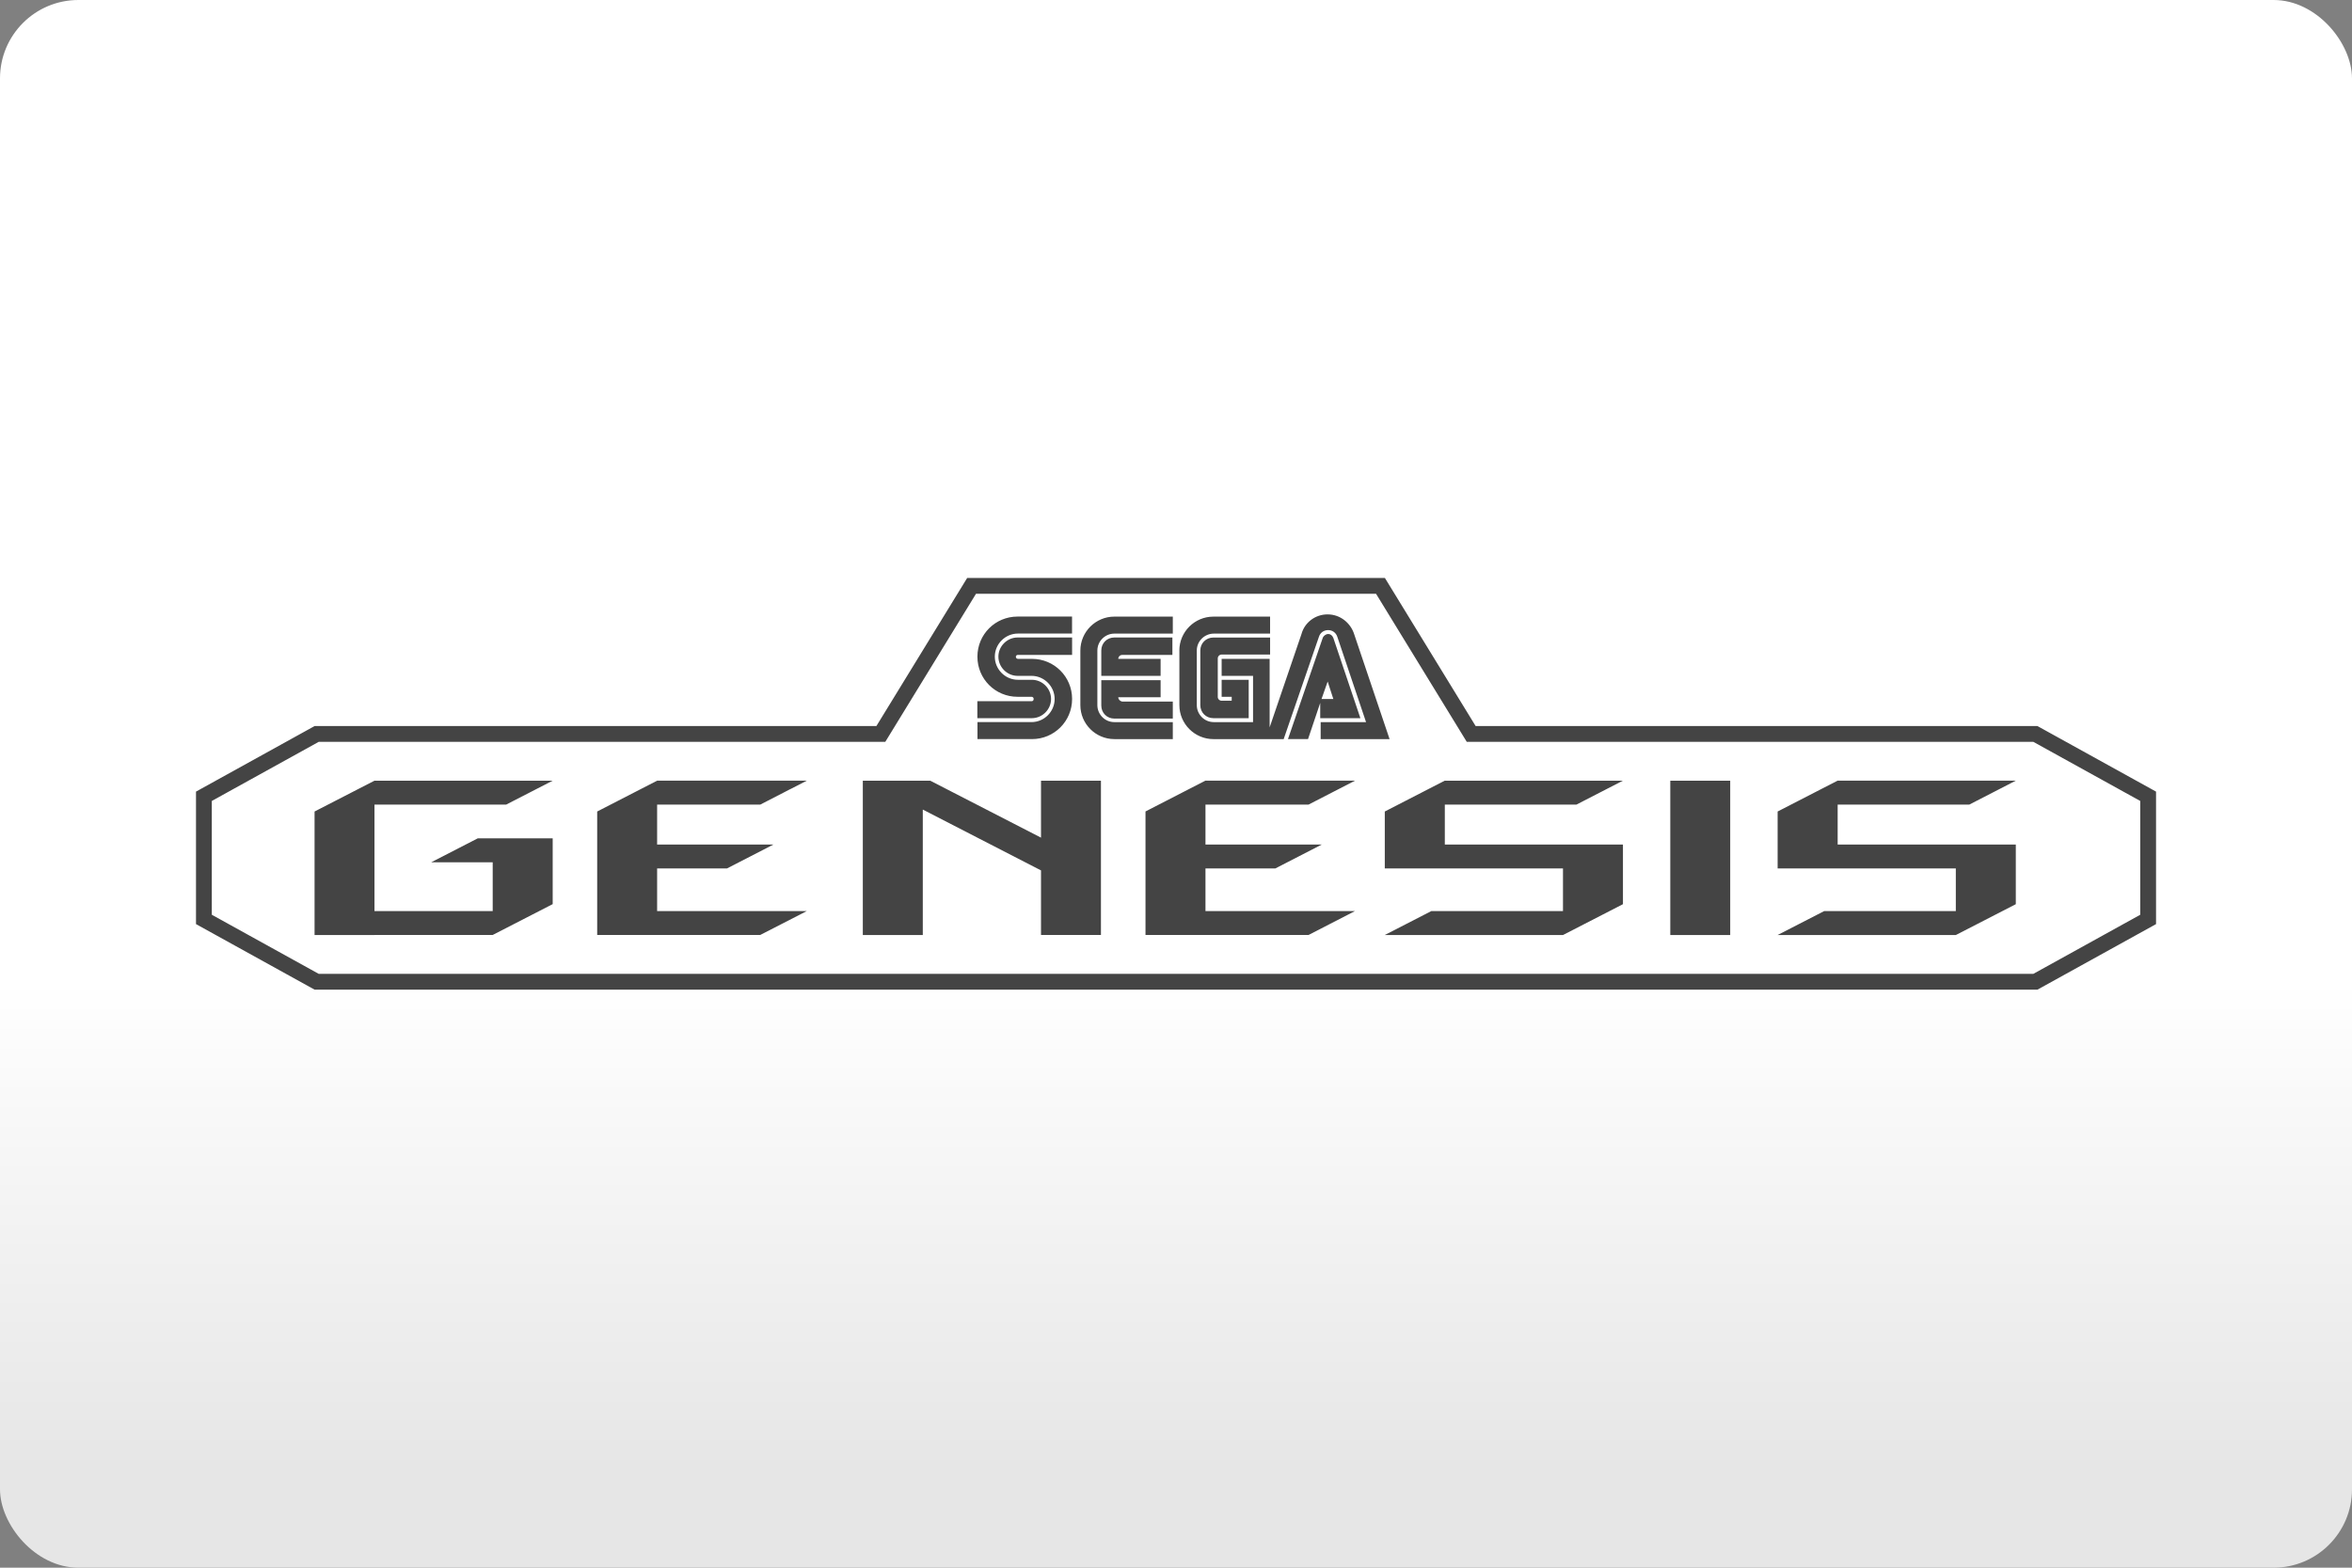 <svg width="480" height="320" version="1.1" viewBox="0 0 480 320" xml:space="preserve" xmlns="http://www.w3.org/2000/svg"><rect x="0" y="0" width="480" height="320" fill="#808080" stroke="none"/><defs><linearGradient id="a" x2="0" y1="200" y2="300" gradientUnits="userSpaceOnUse"><stop stop-color="#fff" offset="0"/><stop stop-color="#e6e6e6" offset="1"/></linearGradient></defs><rect width="480" height="320" ry="16" fill="url(#a)"/><path d="m197.38 117.98-18.521 30.219h-114.65l-24.209 13.387v27.043l24.209 13.385h351.59l24.211-13.385v-27.043l-24.211-13.387h-114.65l-18.512-30.219h-85.262zm1.801 3.228h81.648l18.512 30.221h115.63l21.812 12.062v23.23l-21.812 12.062h-349.93l-21.814-12.062v-23.23l21.814-12.062h115.63l18.51-30.221zm71.773 4.199c-2.583 0-4.719 1.697-5.344 4.01l-6.5 19.053v-13.98h-9.793v3.469h6.408v9.44h-8.012c-1.958 0-3.469-1.604-3.469-3.469v-11.127c0-1.958 1.604-3.469 3.469-3.469h11.49v-3.469h-11.574c-3.833 0-6.947 3.115-6.947 6.938h0.01v11.127c0 3.823 3.126 6.938 6.949 6.938h14.334l7.207-20.918c0.26-0.802 0.98-1.334 1.865-1.334 0.885 0 1.594 0.532 1.865 1.334l5.875 17.449h-9.262v3.469h14.064l-7.209-21.365c-0.708-2.313-2.844-4.094-5.428-4.094zm-63.293 0.447c-4.542 0-8.188 3.646-8.188 8.188s3.646 8.188 8.188 8.188h2.844c0.271 0 0.447 0.176 0.447 0.447 1e-5 0.271-0.176 0.449-0.354 0.449h-11.137v3.469h11.125c2.135 0 3.918-1.782 3.918-3.918s-1.782-3.916-3.918-3.916h-2.844c-2.583 0-4.719-2.135-4.719-4.719 0-2.583 2.135-4.719 4.719-4.719h11.043v-3.469h-11.125zm19.76 0.01c-3.823 0-6.938 3.115-6.938 6.938v11.127c0 3.823 3.115 6.938 6.938 6.938h11.928v-3.469h-11.928c-1.958 0-3.469-1.604-3.469-3.469v-11.127c1e-5 -1.958 1.604-3.469 3.469-3.469h11.928v-3.469h-11.928zm43.627 3.553c-0.448 0-0.885 0.355-1.072 0.709l-7.125 20.74h4.094l2.488-7.387v3.115h8.199l-5.521-16.375c-0.177-0.448-0.531-0.803-1.062-0.803zm-63.377 0.709c-2.135 0-3.916 1.78-3.916 3.916s1.78 3.916 3.916 3.916h2.844c2.583 0 4.719 2.135 4.719 4.719s-2.135 4.721-4.719 4.721h-11.031v3.469h11.125c4.542 0 8.188-3.648 8.188-8.19-1e-5 -4.542-3.646-8.188-8.188-8.188h-2.844c-0.271 0-0.447-0.176-0.447-0.447 0-0.177 0.176-0.354 0.354-0.354h11.125v-3.562h-11.125zm19.75 0c-1.51 0-2.666 1.156-2.666 2.666v5.166h12.105v-3.469h-8.637c0-0.448 0.355-0.801 0.803-0.801h10.24v-3.562h-11.846zm20.209 0.01c-1.51 0-2.666 1.156-2.666 2.666v11.127c0 1.51 1.156 2.666 2.666 2.666h7.209v-7.834h-5.521v3.469h2.053v0.803h-2.053c-0.438 0-0.801-0.355-0.791-0.793v-7.832c0-0.448 0.355-0.803 0.803-0.803h9.875v-3.469h-11.574zm-22.875 8.709v5.166c0 1.51 1.156 2.668 2.666 2.668h11.928v-3.469h-10.322c-0.448-0.083-0.803-0.439-0.803-0.887h8.637v-3.479h-12.105zm46.199 0.27 1.156 3.562h-2.406l1.25-3.562zm-24.949 20.23-12.229 6.293v25.209h33.281l9.471-4.877c-0.004 3e-5 -0.007 0.002-0.012 0.002h-30.5v-8.699h14.25l9.49-4.885h-23.74v-8.156h21.041l9.49-4.887h-30.543zm30.523 26.625c0.027-1.7e-4 0.054-8.2e-4 0.072-0.01h-0.053l-0.02 0.01zm54.719-26.625c-0.021 0.01-0.051 0.01-0.082 0.01h-36.324l-12.23 6.293v11.625h36.367v8.699h-26.867l-9.457 4.863c-0.021 0.01-0.053 0.021-0.074 0.031l0.043-0.01h36.365l12.229-6.291v-12.178h-36.354v-8.146h26.854l9.49-4.887 0.041-0.01zm-254.82 0.01-12.229 6.293v25.209h12.229v-0.01h24.127l12.24-6.293v-13.428h-15.293l-9.5 4.887h12.553v9.959h-24.127v-21.73h26.865l9.502-4.887h-36.367zm57.68 0-12.23 6.293v25.199h33.273l9.5-4.875h-30.543v-8.699h14.25l9.49-4.885h-23.74v-8.146h21.043l4.812-2.481 1.145-0.594 0.387-0.188 3.156-1.625h-30.543zm41.98 0v31.502h12.24v-25.605l24.125 12.418v13.178h12.23v-31.492h-12.23v11.627l-22.605-11.627h-13.76zm164.79 0v31.502h12.229v-31.502h-12.229zm34.135 0-12.229 6.293v11.625h36.365v8.699h-26.865l-9.459 4.863c-0.021 0.01-0.051 0.021-0.072 0.031 0.021-0.01 0.053-0.01 0.084-0.01h36.324l12.229-6.291v-12.168h-36.355v-8.156h26.855l9.49-4.887h-36.367z" fill="#444"/></svg>
